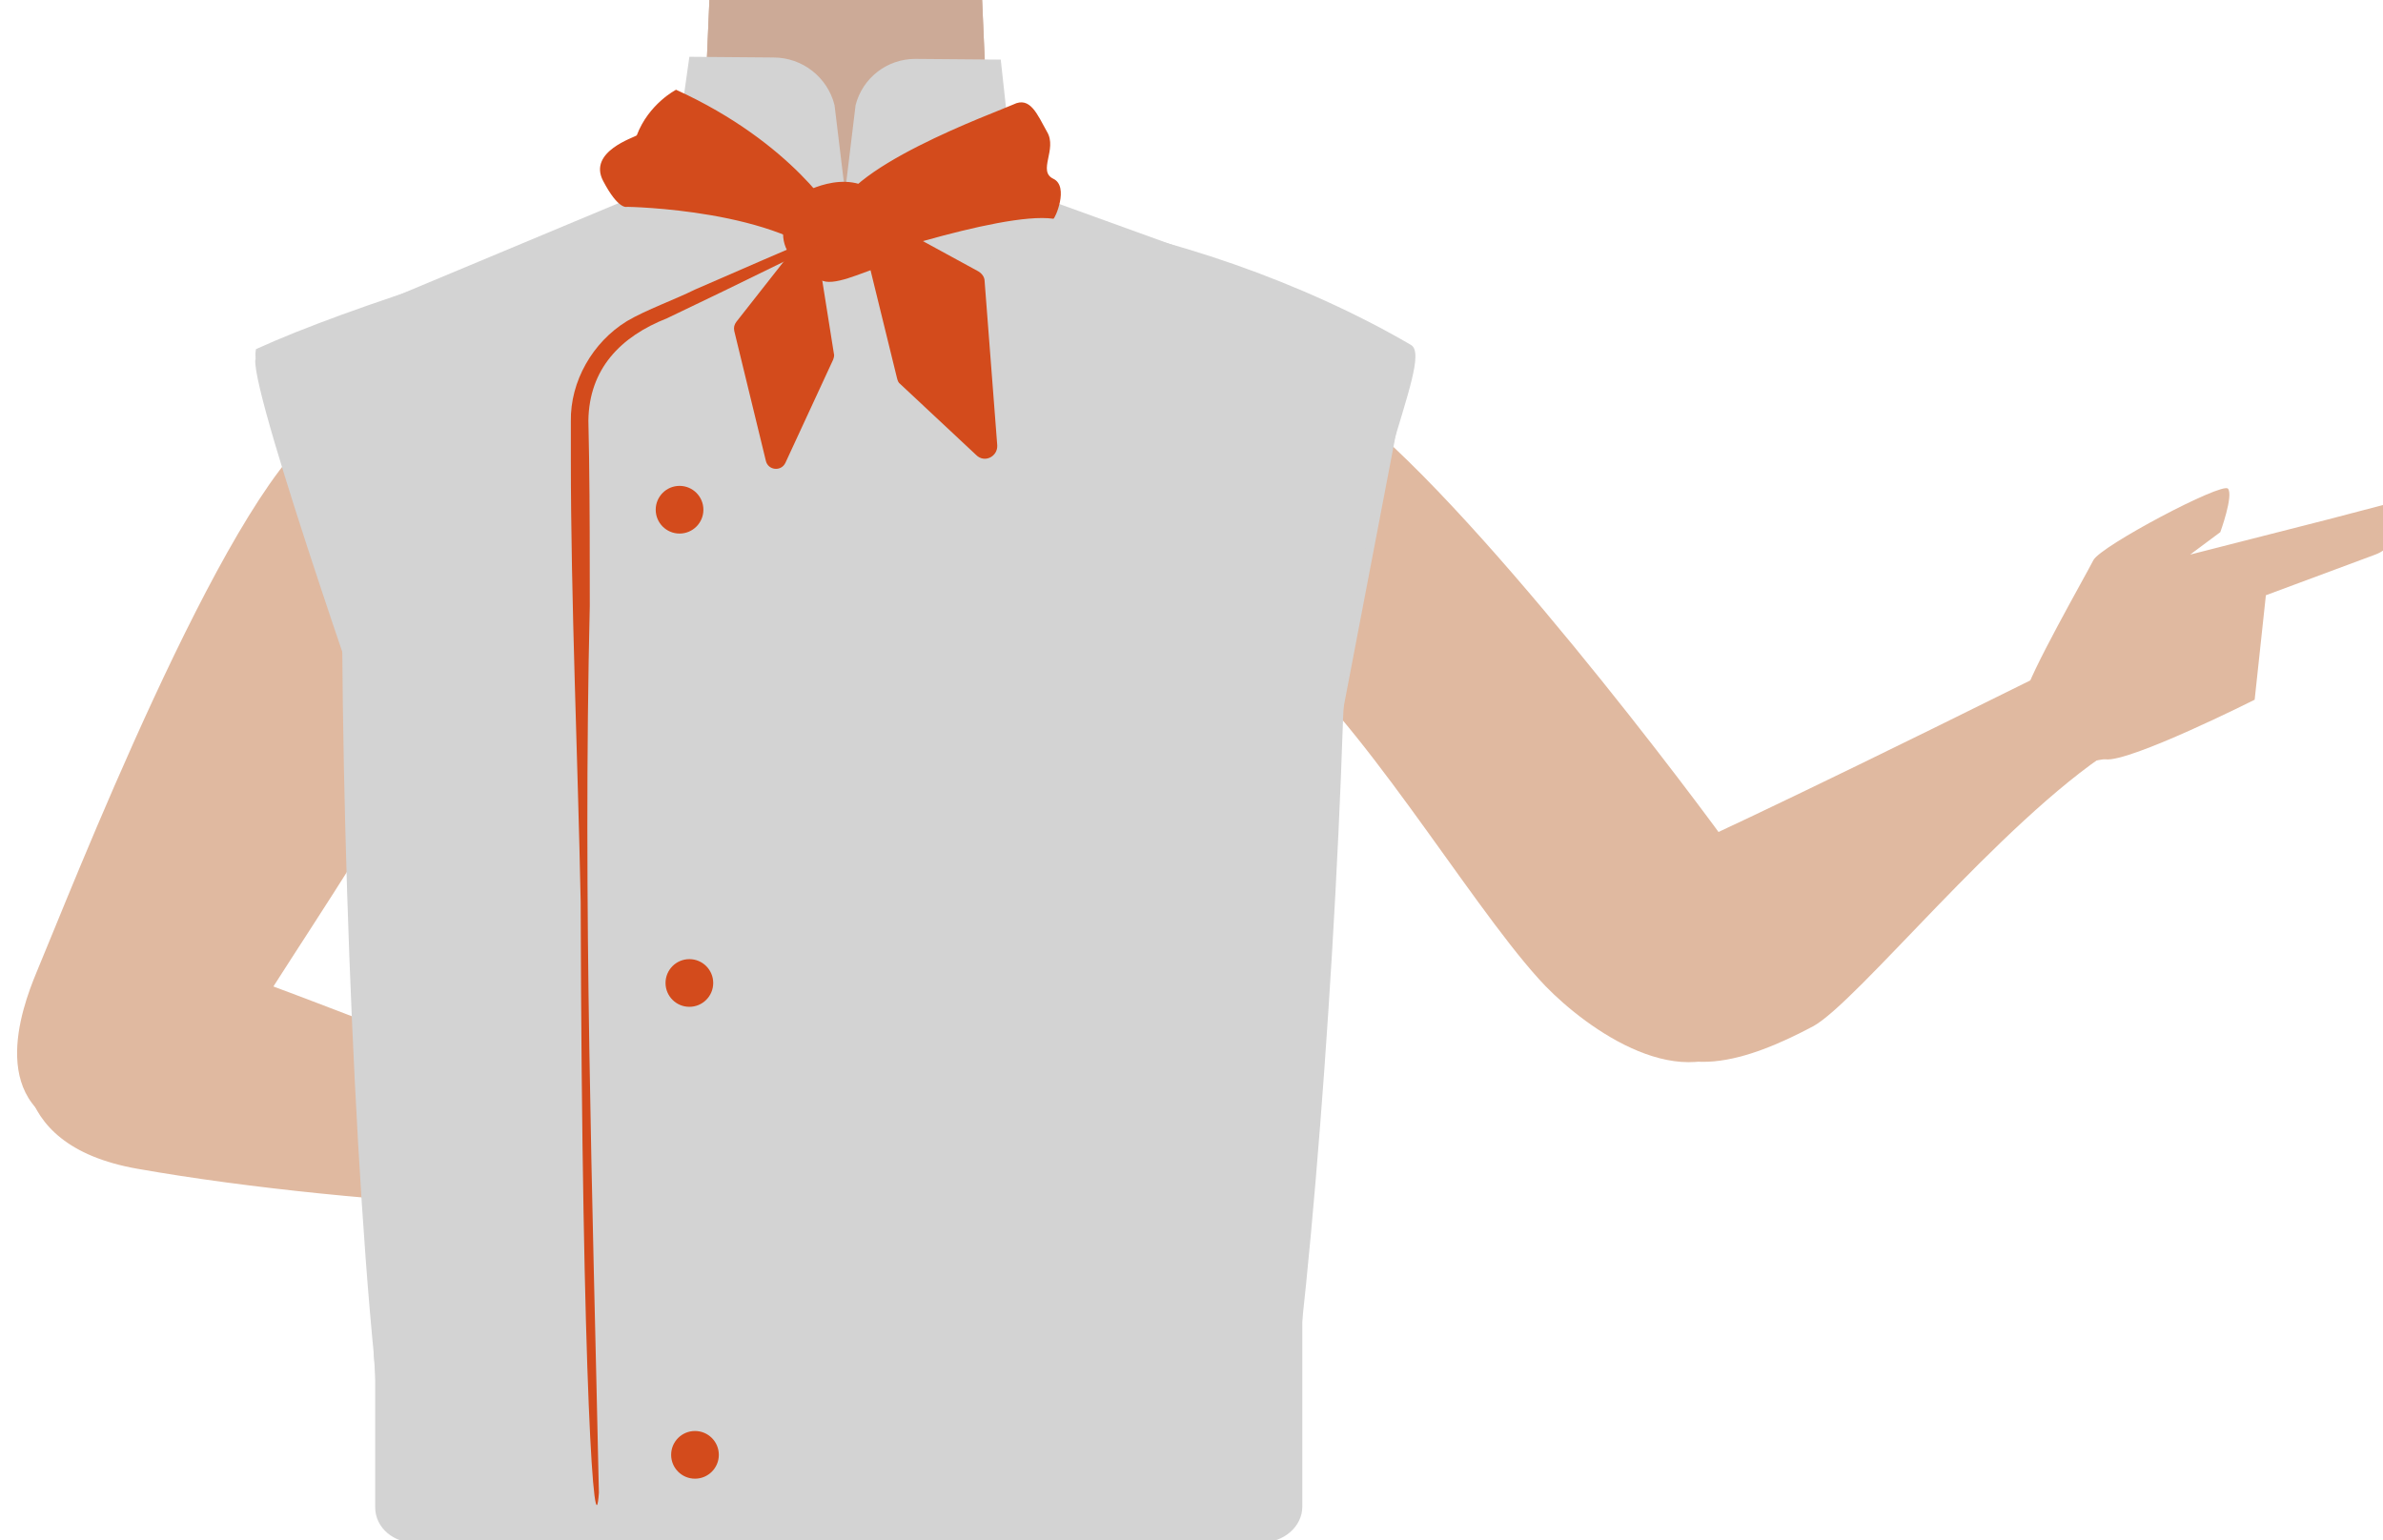 <?xml version="1.0" encoding="utf-8"?>
<!-- Generator: Adobe Illustrator 26.0.3, SVG Export Plug-In . SVG Version: 6.00 Build 0)  -->
<svg version="1.1" id="Calque_1" xmlns="http://www.w3.org/2000/svg" xmlns:xlink="http://www.w3.org/1999/xlink" x="0px" y="0px"
	 viewBox="0 0 339.8 219.7" style="enable-background:new 0 0 339.8 219.7;" xml:space="preserve">
<style type="text/css">
	.st0{fill:#CCAA97;}
	.st1{fill:#D3D3D3;}
	.st2{fill:#E0B9A0;}
	.st3{fill:#D68F72;}
	.st4{fill:#D34B1C;}
</style>
<g id="Calque_1_00000169533837987157082180000002261082969909457810_">
	<g id="Calque_12">
		<path class="st0" d="M192.4,82.9c0,0-0.1,3.9-9.3,10c-10.9,7.3-6.9,21.4-8.4,28.7c-1,4.9-9.9,17.3-13.7,16.6
			c-10.8-2-16.9-16.2-26.7-20.4c-5.7-2.4-8.2-4.7-13.7-2c-5.5-2.8-8-0.5-13.7,2c-9.8,4.2-15.8,18.5-26.7,20.4
			c-3.9,0.7-12.7-11.7-13.7-16.6c-1.5-7.3,2.5-21.4-8.4-28.7c-9.2-6.1-11.6-11-11.6-11c-7-17.1-6.1-26.7,3.9-29.7s29.4-7,38.6-10.1
			c4.7-1.6,8.5-3.4,10.6-5.8L101.2-1l18.3-0.6h2.2L136-1.1l4,0.1l0.7,15.7l0.6,12.9v0.5l0.4,8.2c0.4,0.5,0.9,0.9,1.5,1.3
			c2.7,2,6.8,3.2,11.6,4.2c6.5,1.3,30.5,8,37.8,9.4c3.1,0.6-2.8-0.9,0,0C202.4,54.1,199.4,65.8,192.4,82.9z"/>
		<path class="st0" d="M143.1,37.6c-5.4,4.2-18.8,11.4-21.3,12.6c-8.2,3.9-28.3-5-32.8-8.1c4.7-1.6,8.5-3.4,10.6-5.8L101.2-1H140
			l1.2,28.5V28l0.4,8.2C142,36.7,142.5,37.2,143.1,37.6z"/>
	</g>
</g>
<path class="st1" d="M171.8,36.6l-27.1-9.8l-2-18.3l-12.2-0.1c-4,0-7.5,2.7-8.5,6.6l-1.5,12.4L119,15c-1-4-4.6-6.8-8.7-6.8l-12-0.1
	l-2.5,17.7L51.3,44.4l66.8,39.5L171.8,36.6z"/>
<path class="st2" d="M288.8,99.1c0.3-2.5,8.7-17.2,9.7-19.2s18.4-11.2,19.2-10.2s-1.1,6.2-1.1,6.2l-4.3,3.2l19.6-5l8.4-2.2
	c0.7-0.2,1.5,0.2,1.7,1c0,0.1,0.1,0.3,0,0.4l-0.1,1.5c-0.1,1.9-1.3,3.6-3.2,4.3l-15.6,5.8l-1.6,14.9c0,0-17.9,9-21.3,8.5
	c-1-0.1-5.7,1.7-7.2-1.3C292.1,105.2,288.8,99.1,288.8,99.1z"/>
<path class="st2" d="M73.9,71.1c2.6,15.8-32.2,64.2-38.6,75.6c-3,5.4-12.7,17.4-23.6,15c-13.8-3.6-8.7-17.7-6.5-23
	c4.6-10.9,26.5-67.3,40.1-77.4c6.9-5.1,12-3.8,24.9-2.5C78.5,59.6,72.8,64.6,73.9,71.1L73.9,71.1z"/>
<path class="st2" d="M155.6,62.8c2.9,19.6,17.2,23.3,25.3,29.3c12.7,9.6,28.2,36.1,38.5,47.5c4.8,5.4,18.4,16.4,28.2,9.9l0,0
	c12.3-8.9,2.6-23.9-1.5-29.4c-8.2-11.3-41.8-55.4-57.7-64.5c0,0-10.1-0.8-22.4,4.9C158.1,64.3,154.4,54.7,155.6,62.8L155.6,62.8z"/>
<path class="st2" d="M232.3,145.7c6.3,9.5,17.3,5.4,26.2,0.7c6.3-3.4,26.7-29.1,42.6-39.4c9-5.8,9.5-8.6,6.2-13.9
	c-2.9-4.8-14,2-17.9,4c-39.7,19.7-49.9,24.1-49.9,24.1C222.6,131.9,230.1,142.5,232.3,145.7z"/>
<path class="st1" d="M36.4,51.3c-0.4,5.8,18.7,59.9,18.7,59.9l-1.8,82l1.7,24.9h127.5l2.5-25.2l4.9-83.2l11.1-58l-55.6-18.8
	c0,0-23.5,18-26,18s-25.5-18-25.5-18L36.4,51.3z"/>
<path class="st2" d="M4.2,144.7c2.5-11,14.1-9.9,24.1-7.6c7.1,1.6,40.5,15.6,58.9,21.4c10.4,3.3,16,4.8,14.9,10.8
	c-1,5.4-50.8,3-82.5-2.6C-0.3,163.2,3.4,148.4,4.2,144.7z"/>
<path class="st3" d="M78.6,131.2c4.2-2.2,12.1-11.1,13.2-12.6s14.9-8.5,15.4-7.6s0.7,4,0.7,4l-7.8,6.5l19.5-3.3
	c0,0,12.4-2.4,16.4-1.7c1.1,0.2-0.7,4.1-0.7,4.1l-18.4,6.8l-5.5,11.8c-1.7,3.7-5.4,6.1-9.5,6.1c-4.6,0-10.1,0-11.6-0.4
	c-0.8-0.2-6.6-1.5-7.3-4.1C82.7,139.2,78.6,131.2,78.6,131.2z"/>
<path class="st1" d="M181.9,214.5c3.8-16.3,8.2-69.4,9.6-111.7c1-30.4,13.2-51.5,9.7-53.6c-15.2-8.9-35.3-15.9-50.7-17.8
	c-11.1-1.3-18.7,28-28.8,28.9c-6.3,0.6-24-29.1-29.6-28C77.7,35,49.8,43.7,36.5,49.8C35.3,56.2,48.6,69.9,48.8,92
	c0.3,44,3.2,104.4,7.6,123"/>
<g id="Calque_10">
	<path class="st1" d="M53.5,215v-25.7l132.2-6.4v32c0,2.8-2.6,5.1-5.8,5.1l0,0H59.4C56.2,220.2,53.5,217.9,53.5,215z"/>
</g>
<g>
	<path class="st4" d="M128.2,29.1c-10.4,5.3-22.6,11.3-33.1,16.3c-6.6,2.6-11.1,7.2-11.2,14.6l0.1,5.3c0.1,7,0.1,14.1,0.1,21.1
		c-1,42.2,0.4,84.4,1.3,126.5c-0.6,8.7-2.4-14-2.6-84.3c-0.4-20.3-1.4-43-1.4-63.2v-5.3c-0.1-5.7,3.1-11.3,8-14.3
		c2.7-1.6,6.9-3.1,9.7-4.5c4.8-2.1,14.5-6.3,19.4-8.4c3.2-1.4,6.5-2.8,9.7-4.1C128.1,28.8,128.2,29.1,128.2,29.1L128.2,29.1z"/>
</g>
<circle class="st4" cx="96.9" cy="72.7" r="3.4"/>
<circle class="st4" cx="98.3" cy="140.2" r="3.4"/>
<circle class="st4" cx="99.1" cy="207.5" r="3.4"/>
<path class="st4" d="M96.4,12.8c0,0-3.9,2-5.6,6.5c-0.3,0.3-7,2.3-4.8,6.5s3.4,3.7,3.4,3.7s22,0.3,29.9,8.7c0.2,0,23.3-8.1,30.9-7
	c0.2,0.1,2.3-4.6,0-5.7s0.6-4.2-0.9-6.7c-1.4-2.5-2.4-5.1-4.8-3.9c-2.4,1.1-25.3,9.3-25.3,16.3C119.4,31.2,113.1,20.4,96.4,12.8z"/>
<path class="st4" d="M114,27.8c0,0,6.7-4.2,11.2,0c0.8,5.9,2.2,9.8,0,10.4s-6.5,2.8-8.2,1.7C115.5,38.8,107.9,35.7,114,27.8z"/>
<path class="st4" d="M113.8,34.7L105,45.9c-0.3,0.4-0.4,0.8-0.3,1.3l4.5,18.5c0.3,1.4,2.2,1.6,2.8,0.3l6.8-14.7
	c0.1-0.3,0.2-0.6,0.1-0.9l-2.4-15.1C116.3,34.1,114.6,33.7,113.8,34.7z"/>
<path class="st4" d="M125.2,30.9l14.3,7.8c0.5,0.3,0.9,0.8,0.9,1.4l1.8,23.4c0.1,1.6-1.8,2.6-3,1.4l-10.8-10.1
	c-0.3-0.2-0.4-0.5-0.5-0.9l-5.2-21.2C122.3,31.4,123.9,30.2,125.2,30.9z"/>
</svg>
